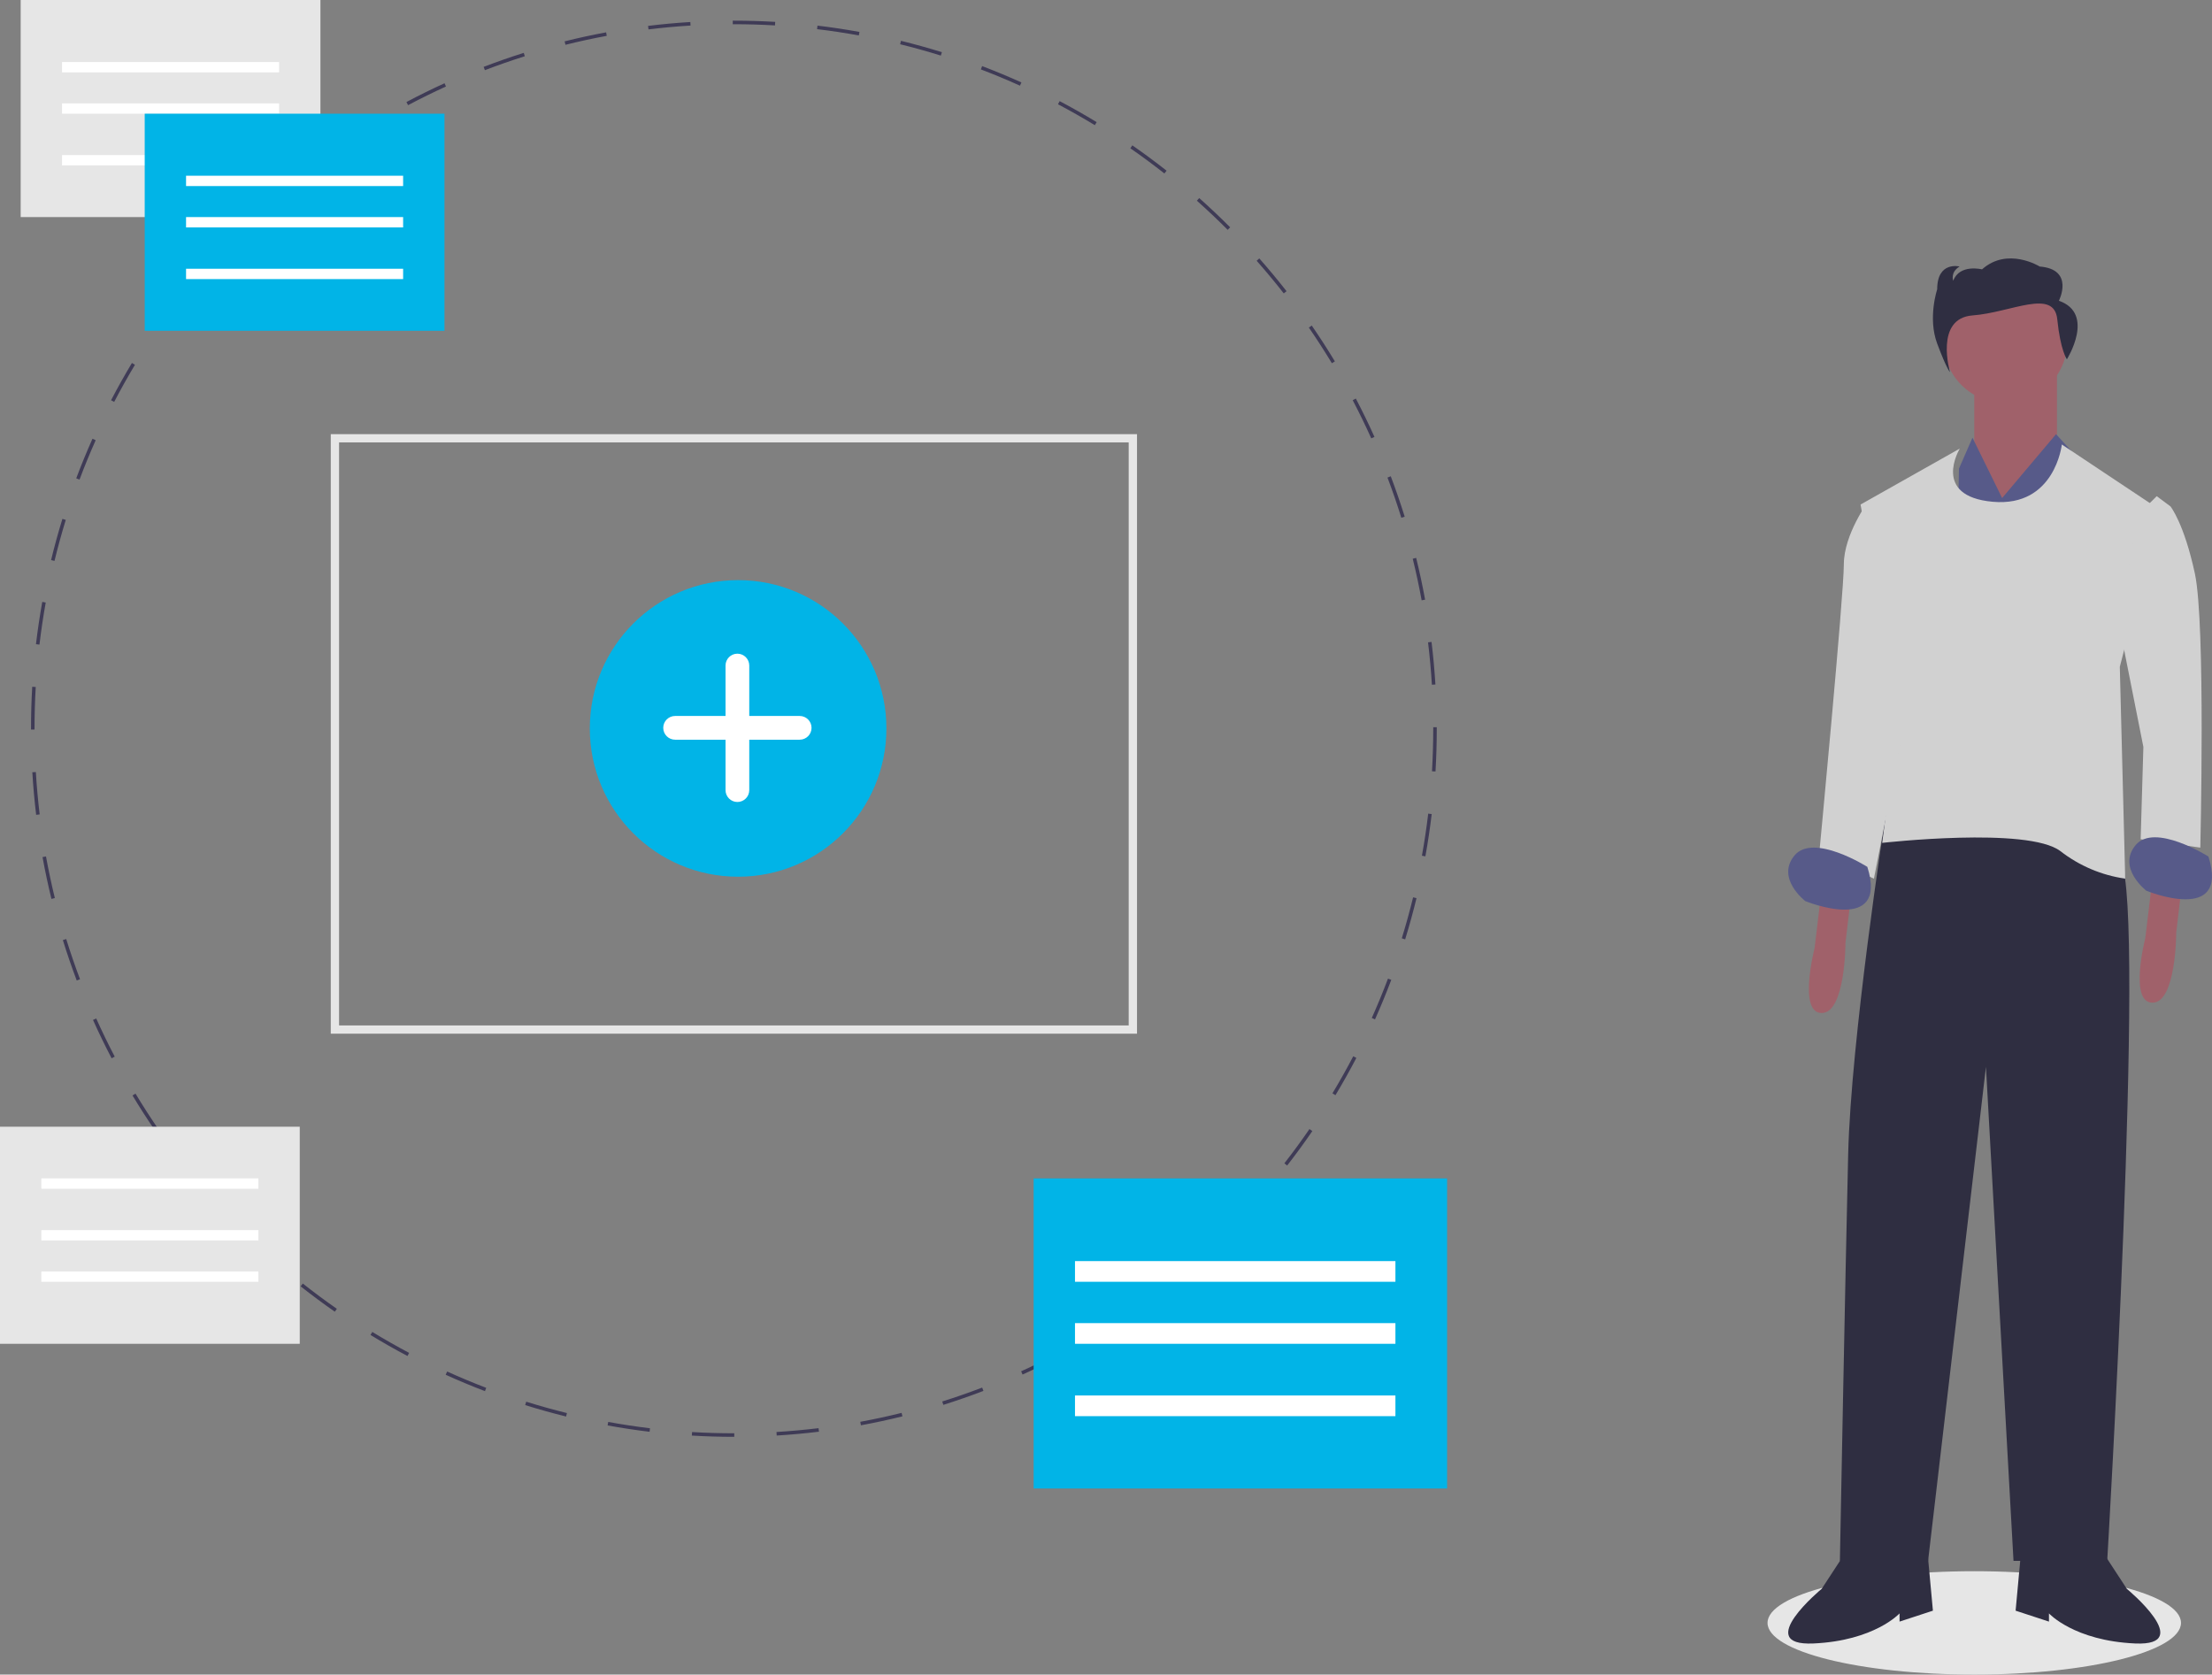 <?xml version="1.0" encoding="UTF-8"?>
<svg width="214px" height="162px" viewBox="0 0 214 162" version="1.1" xmlns="http://www.w3.org/2000/svg" xmlns:xlink="http://www.w3.org/1999/xlink">
    <rect x="0" y="0" width="214" height="162" fill="#808080" stroke="none"/>
    <!-- Generator: Sketch 53.2 (72643) - https://sketchapp.com -->
    <title>list-resources</title>
    <desc>Created with Sketch.</desc>
    <g id="list-resources--Guidelines" stroke="none" stroke-width="1" fill="none" fill-rule="evenodd">
        <g id="list-resources--illustrations" transform="translate(-421, -442)" fill-rule="nonzero">
            <g id="list-resources--list-resources" transform="translate(421, 442)">
                <ellipse id="list-resources--Ellipse_218" fill="#E6E6E6" cx="191" cy="157" rx="20" ry="5"></ellipse>
                <polygon id="list-resources--Path_1092" fill="#A0616A" points="191 37.867 191 44 194.097 52 199 42.933 199 36"></polygon>
                <path d="M176.239,86 L175.548,91.739 C175.548,91.739 173.937,98 176.239,98 C178.54,98 178.54,91.217 178.54,91.217 L179,87.304 L176.239,86 Z" id="list-resources--Path_1093" fill="#A0616A"></path>
                <path d="M208.239,85 L207.548,90.739 C207.548,90.739 205.937,97 208.239,97 C210.54,97 210.54,90.217 210.54,90.217 L211,86.304 L208.239,85 Z" id="list-resources--Path_1094" fill="#A0616A"></path>
                <path d="M183.599,79.046 L182.344,79.391 C182.344,79.391 179.066,100.552 178.8,111.704 C178.533,122.856 178,151 178,151 L186.532,151 L192.131,103.208 L194.797,151 L203.862,151 C203.862,151 207.595,88.339 205.195,83.294 C202.796,78.249 183.599,79.046 183.599,79.046 Z" id="list-resources--Path_1095" fill="#2F2E41"></path>
                <path d="M178.663,150 L176.242,153.702 C176.242,153.702 169.519,159.255 175.436,158.991 C181.352,158.726 183.773,156.082 183.773,156.082 L183.773,156.875 L187,155.818 L186.462,150 L178.663,150 Z" id="list-resources--Path_1096" fill="#2F2E41"></path>
                <path d="M203.337,150 L205.758,153.702 C205.758,153.702 212.481,159.255 206.564,158.991 C200.648,158.726 198.227,156.082 198.227,156.082 L198.227,156.875 L195,155.818 L195.538,150 L203.337,150 Z" id="list-resources--Path_1097" fill="#2F2E41"></path>
                <circle id="list-resources--Ellipse_219" fill="#A0616A" cx="194" cy="33" r="6"></circle>
                <polygon id="list-resources--Path_1098" fill="#575A89" points="193.696 48.183 190.826 42.343 189.522 45.331 189 71 201 44.294 198.913 42"></polygon>
                <path d="M209,49.341 L199.473,43 C199.473,43 198.811,49.075 192.802,48.543 C186.793,48.011 189.601,43.396 189.601,43.396 L180,48.809 L183.658,69.566 L182.09,81.541 C182.09,81.541 196.198,79.944 199.333,82.339 C201.164,83.76 203.324,84.676 205.604,85 L205.081,64.51 L209,49.341 Z" id="list-resources--Path_1099" fill="#D1D1D1"></path>
                <path d="M206.836,49.804 L208.651,48 L209.984,48.992 C209.984,48.992 211.295,50.616 212.344,55.486 C213.393,60.356 212.869,82 212.869,82 L207.098,81.188 L207.361,72.26 L205,60.356 L206.836,49.804 Z" id="list-resources--Path_1100" fill="#D1D1D1"></path>
                <path d="M182.618,48.209 L181.618,48 L180.765,48.476 C180.765,48.476 178.382,51.675 178.382,54.607 C178.382,57.54 176,82.601 176,82.601 L181.294,85 L185,66.071 L182.618,48.209 Z" id="list-resources--Path_1101" fill="#D1D1D1"></path>
                <path d="M213.656,82.862 C213.656,82.862 208.435,79.552 206.608,81.759 C204.781,83.966 207.652,86.172 207.652,86.172 C207.652,86.172 215.744,89.483 213.656,82.862 Z" id="list-resources--Path_1102" fill="#575A89"></path>
                <path d="M180.656,83.862 C180.656,83.862 175.435,80.552 173.608,82.759 C171.781,84.966 174.652,87.172 174.652,87.172 C174.652,87.172 182.744,90.483 180.656,83.862 Z" id="list-resources--Path_1103" fill="#575A89"></path>
                <path d="M199.188,29.096 C199.188,29.096 200.737,26.059 197.329,25.783 C197.329,25.783 194.23,23.85 191.751,26.059 C191.751,26.059 189.583,25.507 188.963,27.163 C188.963,27.163 188.653,26.335 189.582,25.783 C189.582,25.783 187.413,25.23 187.413,27.992 C187.413,27.992 186.484,30.753 187.413,33.239 C188.343,35.724 188.652,36 188.652,36 C188.652,36 187.124,30.789 190.842,30.513 C194.561,30.237 198.722,27.854 199.031,30.891 C199.341,33.929 199.961,34.757 199.961,34.757 C199.961,34.757 202.751,30.339 199.188,29.096 Z" id="list-resources--Path_1104" fill="#2F2E41"></path>
                <path d="M71.036,139 L71,139 C69.648,139 68.279,138.96 66.933,138.879 L66.953,138.537 C68.293,138.617 69.655,138.657 71,138.657 L71.037,138.657 L71.036,139 Z M75.141,138.875 L75.121,138.532 C76.476,138.45 77.845,138.326 79.19,138.162 L79.231,138.503 C77.879,138.668 76.503,138.793 75.143,138.875 L75.141,138.875 Z M62.843,138.512 C61.489,138.349 60.122,138.142 58.782,137.897 L58.843,137.559 C60.176,137.803 61.536,138.009 62.883,138.172 L62.843,138.512 Z M83.291,137.884 L83.229,137.546 C84.564,137.301 85.908,137.011 87.224,136.684 L87.306,137.018 C85.984,137.346 84.632,137.637 83.291,137.884 L83.291,137.884 Z M54.766,137.035 C53.442,136.708 52.11,136.336 50.809,135.929 L50.91,135.601 C52.206,136.006 53.53,136.376 54.847,136.701 L54.766,137.035 Z M91.262,135.907 L91.16,135.579 C92.453,135.173 93.752,134.721 95.021,134.235 L95.142,134.556 C93.867,135.045 92.561,135.499 91.262,135.908 L91.262,135.907 Z M46.918,134.58 C45.643,134.094 44.365,133.56 43.118,132.995 L43.258,132.682 C44.498,133.244 45.77,133.774 47.039,134.259 L46.918,134.58 Z M98.929,132.973 L98.789,132.66 C100.024,132.1 101.258,131.493 102.456,130.857 L102.615,131.161 C101.41,131.801 100.17,132.41 98.929,132.974 L98.929,132.973 Z M39.422,131.181 C38.213,130.541 37.008,129.856 35.842,129.145 L36.018,128.852 C37.179,129.559 38.377,130.241 39.58,130.878 L39.422,131.181 Z M106.187,129.128 L106.011,128.835 C107.17,128.128 108.323,127.375 109.438,126.599 L109.632,126.881 C108.511,127.661 107.351,128.417 106.187,129.128 Z M32.393,126.896 C31.27,126.114 30.157,125.288 29.084,124.441 L29.296,124.171 C30.363,125.014 31.471,125.836 32.588,126.614 L32.393,126.896 Z M112.936,124.428 L112.724,124.157 C113.794,123.311 114.849,122.426 115.861,121.52 L116.088,121.777 C115.071,122.685 114.01,123.577 112.935,124.427 L112.936,124.428 Z M25.929,121.79 C24.908,120.879 23.901,119.926 22.938,118.955 L23.178,118.712 C24.138,119.678 25.139,120.627 26.155,121.534 L25.929,121.79 Z M119.078,118.94 L118.837,118.698 C119.798,117.73 120.741,116.722 121.64,115.7 L121.895,115.928 C120.992,116.955 120.044,117.968 119.079,118.94 L119.078,118.94 Z M20.121,115.944 C19.216,114.916 18.331,113.848 17.49,112.769 L17.758,112.556 C18.594,113.629 19.477,114.692 20.376,115.715 L20.121,115.944 Z M124.526,112.754 L124.257,112.541 C125.097,111.463 125.913,110.347 126.683,109.226 L126.963,109.421 C126.19,110.549 125.369,111.671 124.526,112.754 Z M15.052,109.444 C14.276,108.315 13.524,107.148 12.819,105.977 L13.11,105.798 C13.812,106.964 14.559,108.125 15.331,109.249 L15.052,109.444 Z M129.199,105.948 L128.908,105.77 C129.612,104.6 130.289,103.393 130.921,102.183 L131.222,102.343 C130.587,103.559 129.907,104.771 129.199,105.948 Z M10.798,102.38 C10.163,101.166 9.557,99.917 8.997,98.668 L9.308,98.527 C9.865,99.77 10.468,101.012 11.099,102.22 L10.798,102.38 Z M133.025,98.62 L132.714,98.479 C133.273,97.227 133.8,95.947 134.281,94.67 L134.6,94.792 C134.116,96.074 133.586,97.362 133.024,98.619 L133.025,98.62 Z M7.424,94.855 C6.939,93.571 6.487,92.255 6.081,90.945 L6.406,90.843 C6.81,92.146 7.26,93.455 7.742,94.732 L7.424,94.855 Z M135.942,90.875 L135.616,90.773 C136.019,89.468 136.387,88.134 136.711,86.807 L137.041,86.889 C136.716,88.222 136.346,89.563 135.942,90.875 L135.942,90.875 Z M4.976,86.961 C4.65,85.629 4.36,84.269 4.115,82.916 L4.45,82.855 C4.694,84.2 4.983,85.554 5.307,86.878 L4.976,86.961 Z M137.899,82.844 L137.564,82.782 C137.806,81.439 138.011,80.07 138.172,78.713 L138.51,78.754 C138.349,80.117 138.143,81.494 137.899,82.843 L137.899,82.844 Z M3.498,78.827 C3.334,77.465 3.209,76.08 3.127,74.708 L3.468,74.687 C3.549,76.052 3.674,77.431 3.838,78.786 L3.498,78.827 Z M138.878,74.634 L138.538,74.614 C138.617,73.251 138.659,71.867 138.659,70.5 L138.659,70.354 L139,70.354 L139,70.5 C139,71.874 138.959,73.265 138.878,74.634 Z M3.341,70.573 L3,70.573 L3,70.5 C3,69.149 3.039,67.783 3.117,66.439 L3.457,66.459 C3.38,67.796 3.341,69.156 3.341,70.5 L3.341,70.573 Z M138.529,66.24 C138.445,64.874 138.32,63.495 138.156,62.142 L138.494,62.101 C138.659,63.46 138.785,64.846 138.869,66.219 L138.529,66.24 Z M3.818,62.359 L3.48,62.319 C3.641,60.955 3.846,59.579 4.088,58.228 L4.424,58.289 C4.182,59.633 3.979,61.002 3.818,62.359 L3.818,62.359 Z M137.537,58.074 C137.29,56.727 137.001,55.373 136.675,54.052 L137.006,53.969 C137.333,55.298 137.624,56.66 137.872,58.012 L137.537,58.074 Z M5.273,54.262 L4.942,54.181 C5.265,52.849 5.634,51.506 6.038,50.194 L6.363,50.296 C5.961,51.601 5.595,52.936 5.273,54.262 L5.273,54.262 Z M135.572,50.088 C135.167,48.784 134.716,47.476 134.232,46.199 L134.55,46.076 C135.036,47.359 135.489,48.674 135.898,49.984 L135.572,50.088 Z M7.694,46.396 L7.375,46.275 C7.857,44.99 8.386,43.701 8.946,42.445 L9.257,42.586 C8.7,43.836 8.174,45.118 7.694,46.396 Z M132.663,42.407 C132.104,41.164 131.499,39.923 130.867,38.716 L131.169,38.556 C131.805,39.769 132.411,41.017 132.973,42.266 L132.663,42.407 Z M11.046,38.881 L10.744,38.721 C11.377,37.506 12.056,36.292 12.764,35.114 L13.055,35.291 C12.352,36.464 11.676,37.672 11.046,38.881 Z M128.852,35.139 C128.149,33.975 127.4,32.814 126.626,31.691 L126.907,31.495 C127.684,32.624 128.436,33.79 129.143,34.961 L128.852,35.139 Z M15.275,31.832 L14.994,31.637 C15.768,30.508 16.587,29.386 17.429,28.303 L17.697,28.514 C16.861,29.593 16.045,30.709 15.275,31.832 Z M124.198,28.383 C123.358,27.309 122.476,26.247 121.576,25.227 L121.831,24.999 C122.735,26.023 123.622,27.09 124.466,28.17 L124.198,28.383 Z M20.314,25.351 L20.059,25.123 C20.962,24.095 21.91,23.08 22.871,22.109 L23.113,22.351 C22.154,23.318 21.213,24.327 20.314,25.351 Z M118.772,22.234 C117.809,21.268 116.807,20.319 115.792,19.416 L116.018,19.159 C117.037,20.067 118.045,21.02 119.012,21.991 L118.772,22.234 Z M26.085,19.526 L25.858,19.269 C26.876,18.359 27.935,17.466 29.008,16.617 L29.22,16.886 C28.153,17.732 27.097,18.62 26.085,19.526 Z M112.65,16.782 C111.582,15.941 110.474,15.12 109.355,14.344 L109.549,14.061 C110.673,14.841 111.787,15.666 112.86,16.512 L112.65,16.782 Z M32.504,14.441 L32.31,14.159 C33.43,13.377 34.588,12.62 35.752,11.908 L35.929,12.201 C34.771,12.909 33.619,13.663 32.504,14.441 L32.504,14.441 Z M105.92,12.109 C104.756,11.402 103.557,10.722 102.356,10.087 L102.515,9.783 C103.722,10.421 104.927,11.104 106.097,11.815 L105.92,12.109 Z M39.48,10.174 L39.321,9.87 C40.526,9.231 41.765,8.619 43.005,8.055 L43.145,8.367 C41.912,8.929 40.678,9.537 39.48,10.174 L39.48,10.174 Z M98.677,8.287 C97.437,7.728 96.165,7.197 94.895,6.715 L95.015,6.394 C96.291,6.88 97.57,7.411 98.817,7.975 L98.677,8.287 Z M46.912,6.789 L46.79,6.469 C48.065,5.98 49.371,5.524 50.671,5.115 L50.772,5.442 C49.478,5.848 48.179,6.302 46.911,6.789 L46.912,6.789 Z M91.022,5.377 C89.727,4.973 88.401,4.605 87.084,4.281 L87.165,3.948 C88.487,4.272 89.82,4.643 91.123,5.049 L91.022,5.377 Z M54.707,4.333 L54.625,4 C55.949,3.67 57.299,3.377 58.639,3.129 L58.701,3.467 C57.368,3.714 56.024,4.005 54.708,4.333 L54.707,4.333 Z M83.087,3.427 C81.755,3.185 80.396,2.981 79.047,2.82 L79.087,2.479 C80.443,2.64 81.809,2.846 83.148,3.089 L83.087,3.427 Z M62.739,2.846 L62.698,2.505 C64.049,2.339 65.425,2.212 66.787,2.129 L66.808,2.471 C65.452,2.555 64.084,2.68 62.739,2.844 L62.739,2.846 Z M74.976,2.459 C73.66,2.382 72.322,2.343 71,2.343 L70.892,2.343 L70.892,2 L71,2 C72.329,2 73.673,2.039 74.996,2.116 L74.976,2.459 Z" id="list-resources--Path_1105" fill="#3F3B56"></path>
                <rect id="list-resources--Rectangle_316" fill="#01B4E7" x="100" y="114" width="40" height="30"></rect>
                <rect id="list-resources--Rectangle_317" fill="#FFFFFF" x="104" y="122" width="31" height="2"></rect>
                <rect id="list-resources--Rectangle_318" fill="#FFFFFF" x="104" y="128" width="31" height="2"></rect>
                <rect id="list-resources--Rectangle_319" fill="#FFFFFF" x="104" y="135" width="31" height="2"></rect>
                <rect id="list-resources--Rectangle_320" fill="#E6E6E6" x="2" y="0" width="29" height="21"></rect>
                <rect id="list-resources--Rectangle_321" fill="#FFFFFF" x="6" y="6" width="21" height="1"></rect>
                <rect id="list-resources--Rectangle_322" fill="#FFFFFF" x="6" y="10" width="21" height="1"></rect>
                <rect id="list-resources--Rectangle_323" fill="#FFFFFF" x="6" y="15" width="21" height="1"></rect>
                <rect id="list-resources--Rectangle_324" fill="#01B4E7" x="14" y="11" width="29" height="21"></rect>
                <rect id="list-resources--Rectangle_325" fill="#FFFFFF" x="18" y="17" width="21" height="1"></rect>
                <rect id="list-resources--Rectangle_326" fill="#FFFFFF" x="18" y="21" width="21" height="1"></rect>
                <rect id="list-resources--Rectangle_327" fill="#FFFFFF" x="18" y="26" width="21" height="1"></rect>
                <path d="M110,100 L32,100 L32,42 L110,42 L110,100 Z M32.804,42.798 L32.804,99.202 L109.196,99.202 L109.196,42.798 L32.804,42.798 Z" id="list-resources--Subtraction_1" fill="#E6E6E6"></path>
                <g id="list-resources--Group_41" transform="translate(57, 56)">
                    <circle id="list-resources--Ellipse_220" fill="#01B4E7" cx="14.408" cy="14.468" r="14.347"></circle>
                    <path d="M20.365,13.263 L15.487,13.263 L15.487,8.385 C15.487,7.751 14.973,7.238 14.339,7.238 L14.339,7.238 C13.706,7.238 13.192,7.751 13.192,8.385 L13.192,13.263 L8.314,13.263 C7.68,13.263 7.166,13.777 7.166,14.411 L7.166,14.411 C7.166,15.045 7.68,15.559 8.314,15.559 L13.192,15.559 L13.192,20.437 C13.192,21.071 13.706,21.585 14.339,21.585 L14.339,21.585 C14.973,21.585 15.487,21.071 15.487,20.437 L15.487,15.559 L20.365,15.559 C20.999,15.559 21.513,15.045 21.513,14.411 L21.513,14.411 C21.513,13.777 20.999,13.263 20.365,13.263 L20.365,13.263 Z" id="list-resources--Path_1106" fill="#FFFFFF"></path>
                </g>
                <rect id="list-resources--Rectangle_341" fill="#E6E6E6" x="0" y="109" width="29" height="21"></rect>
                <rect id="list-resources--Rectangle_342" fill="#FFFFFF" x="4" y="114" width="21" height="1"></rect>
                <rect id="list-resources--Rectangle_343" fill="#FFFFFF" x="4" y="119" width="21" height="1"></rect>
                <rect id="list-resources--Rectangle_344" fill="#FFFFFF" x="4" y="123" width="21" height="1"></rect>
            </g>
        </g>
    </g>
</svg>